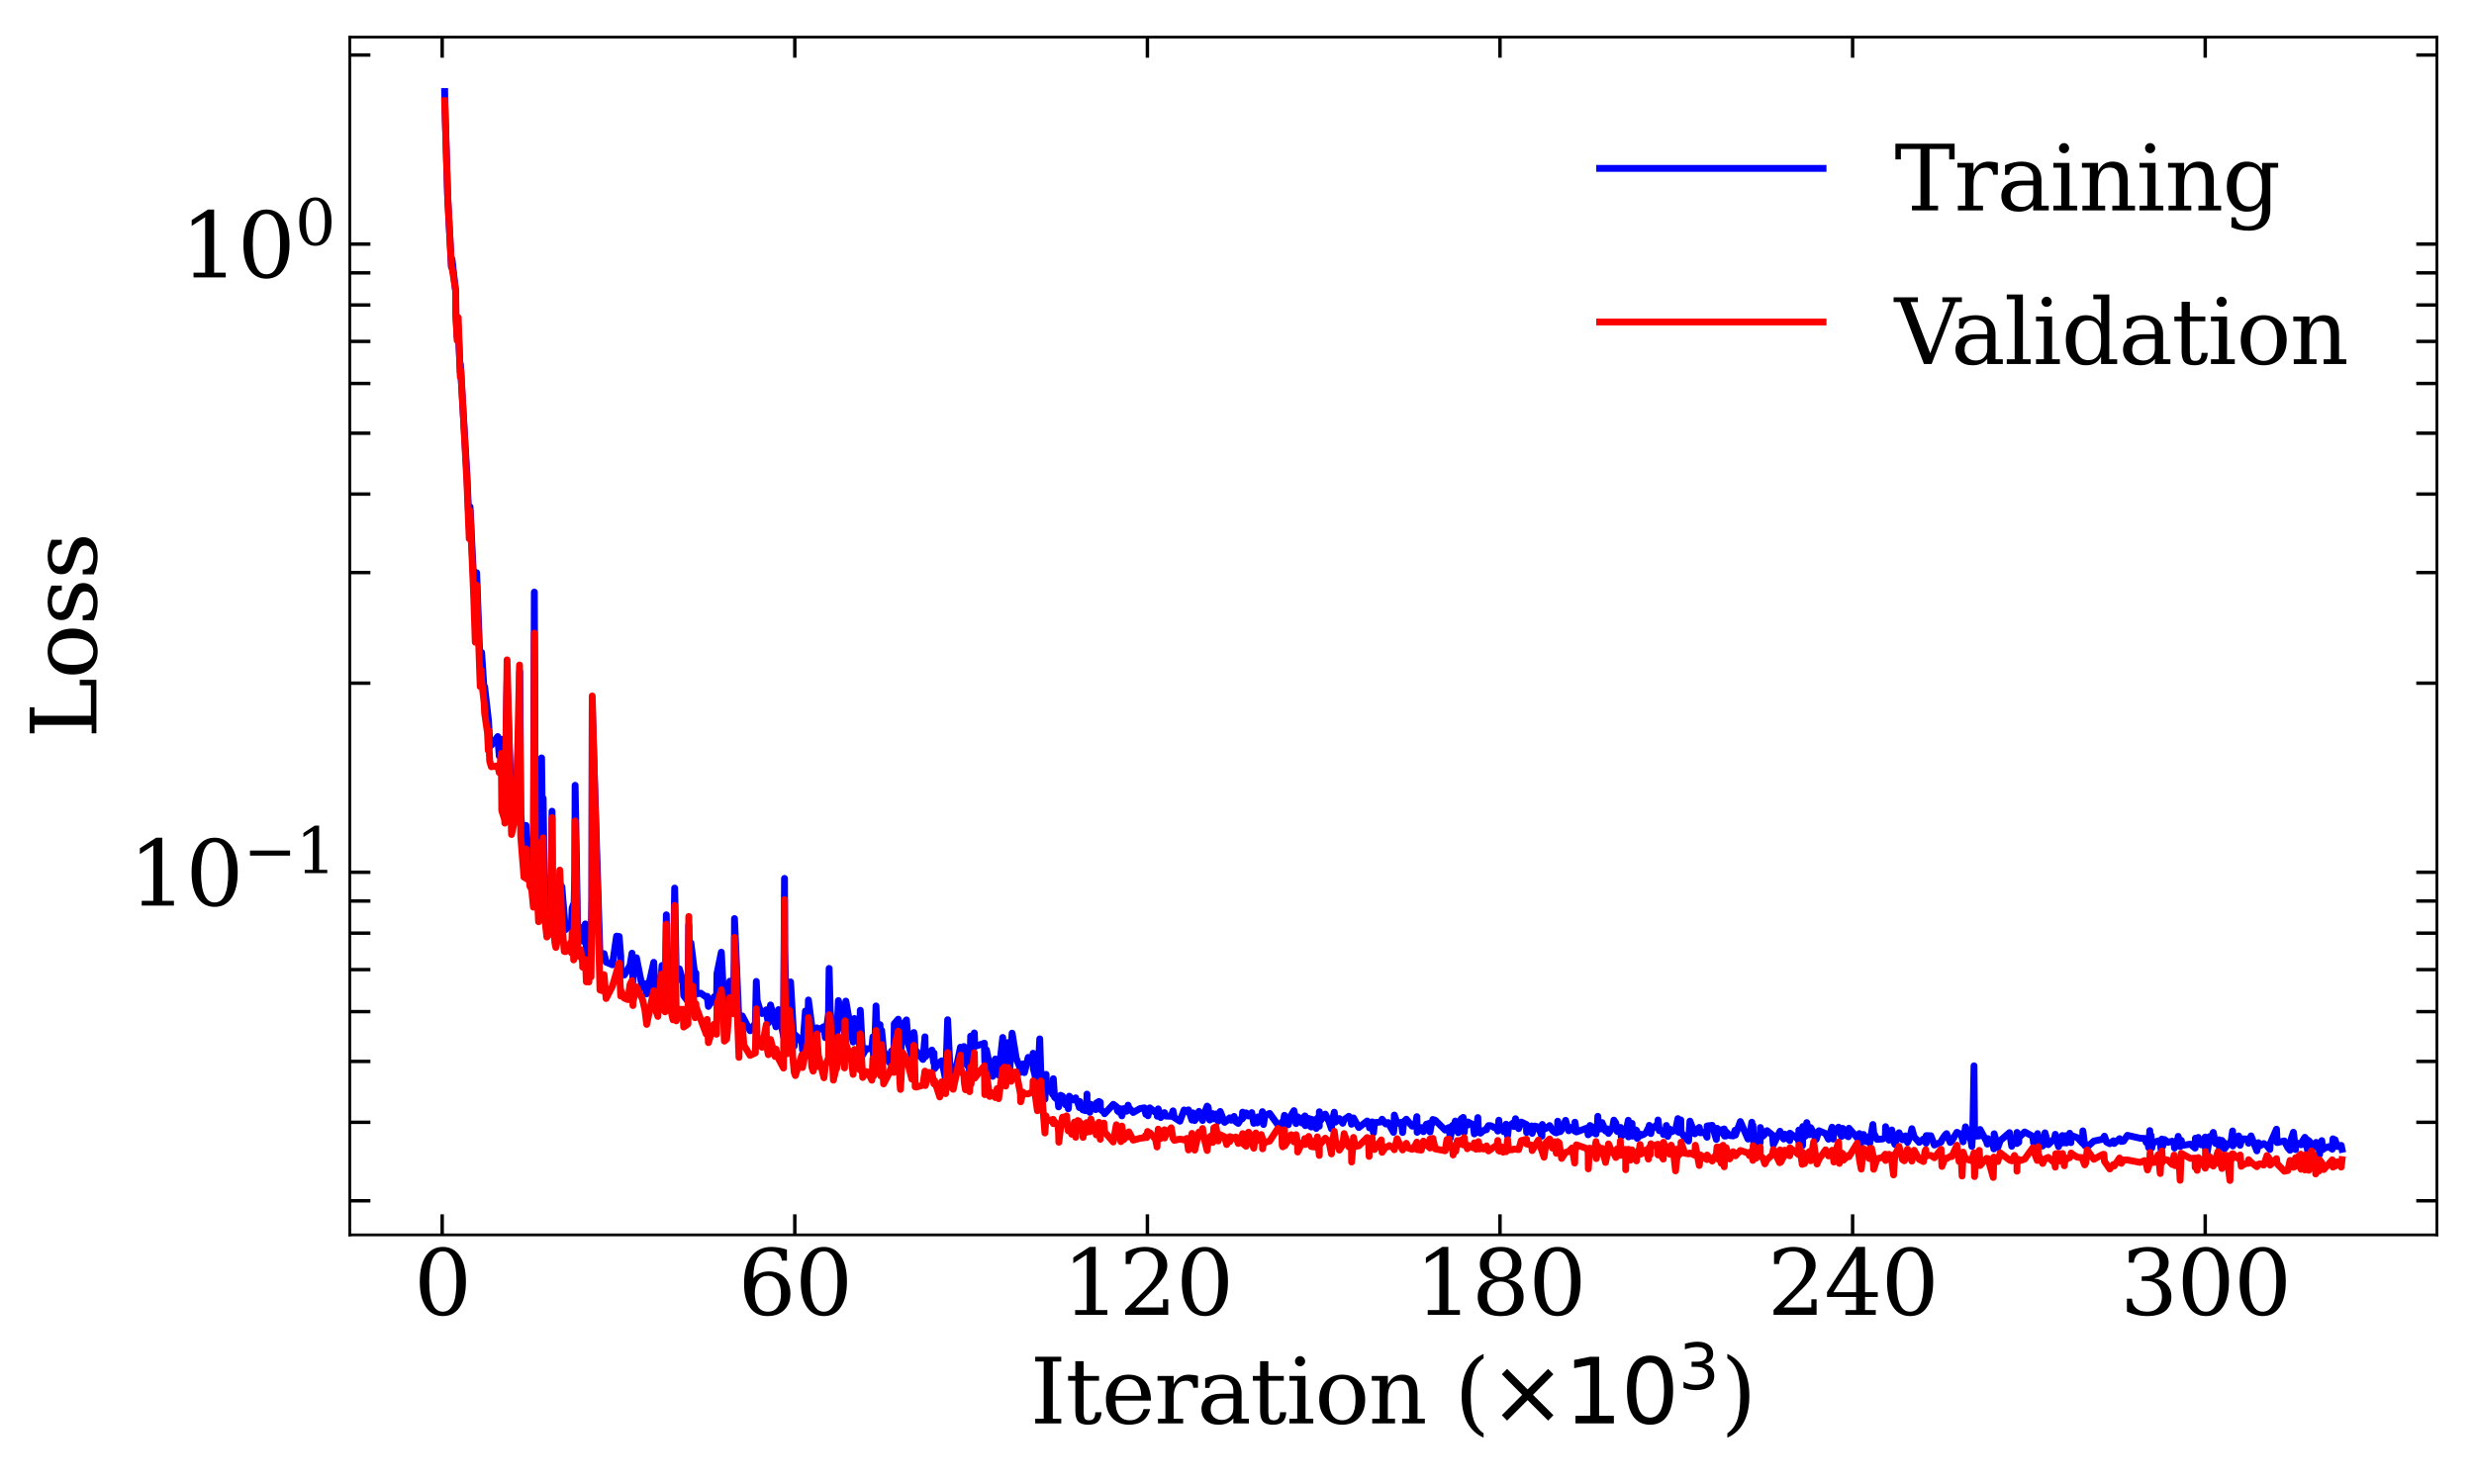 <?xml version="1.0" encoding="utf-8" standalone="no"?>
<!DOCTYPE svg PUBLIC "-//W3C//DTD SVG 1.1//EN"
  "http://www.w3.org/Graphics/SVG/1.1/DTD/svg11.dtd">
<svg xmlns:xlink="http://www.w3.org/1999/xlink" width="720pt" height="432pt" viewBox="0 0 720 432" xmlns="http://www.w3.org/2000/svg" version="1.1">
 <defs>
  <style type="text/css">*{stroke-linejoin: round; stroke-linecap: butt}</style>
 </defs>
 <g id="figure_1">
  <g id="patch_1">
   <path d="M 0 432 
L 720 432 
L 720 0 
L 0 0 
z
" style="fill: #ffffff"/>
  </g>
  <g id="axes_1">
   <g id="patch_2">
    <path d="M 101.799 359.488 
L 709.2 359.488 
L 709.2 10.8 
L 101.799 10.8 
z
" style="fill: #ffffff"/>
   </g>
   <g id="matplotlib.axis_1">
    <g id="xtick_1">
     <g id="line2d_1">
      <defs>
       <path id="mc5dadd30d8" d="M 0 0 
L 0 -6 
" style="stroke: #000000"/>
      </defs>
      <g>
       <use xlink:href="#mc5dadd30d8" x="128.69" y="359.488" style="stroke: #000000"/>
      </g>
     </g>
     <g id="line2d_2">
      <defs>
       <path id="m6b312eaf53" d="M 0 0 
L 0 6 
" style="stroke: #000000"/>
      </defs>
      <g>
       <use xlink:href="#m6b312eaf53" x="128.69" y="10.8" style="stroke: #000000"/>
      </g>
     </g>
     <g id="text_1">
      <!-- 0 -->
      <g transform="translate(120.419 382.744) scale(0.26 -0.26)">
       <defs>
        <path id="DejaVuSerif-30" d="M 2034 219 
Q 2513 219 2750 744 
Q 2988 1269 2988 2328 
Q 2988 3391 2750 3916 
Q 2513 4441 2034 4441 
Q 1556 4441 1318 3916 
Q 1081 3391 1081 2328 
Q 1081 1269 1318 744 
Q 1556 219 2034 219 
z
M 2034 -91 
Q 1275 -91 848 546 
Q 422 1184 422 2328 
Q 422 3475 848 4112 
Q 1275 4750 2034 4750 
Q 2797 4750 3222 4112 
Q 3647 3475 3647 2328 
Q 3647 1184 3222 546 
Q 2797 -91 2034 -91 
z
" transform="scale(0.016)"/>
       </defs>
       <use xlink:href="#DejaVuSerif-30"/>
      </g>
     </g>
    </g>
    <g id="xtick_2">
     <g id="line2d_3">
      <g>
       <use xlink:href="#mc5dadd30d8" x="231.307" y="359.488" style="stroke: #000000"/>
      </g>
     </g>
     <g id="line2d_4">
      <g>
       <use xlink:href="#m6b312eaf53" x="231.307" y="10.8" style="stroke: #000000"/>
      </g>
     </g>
     <g id="text_2">
      <!-- 60 -->
      <g transform="translate(214.764 382.744) scale(0.26 -0.26)">
       <defs>
        <path id="DejaVuSerif-36" d="M 2094 219 
Q 2534 219 2771 542 
Q 3009 866 3009 1472 
Q 3009 2078 2771 2401 
Q 2534 2725 2094 2725 
Q 1647 2725 1412 2412 
Q 1178 2100 1178 1509 
Q 1178 888 1415 553 
Q 1653 219 2094 219 
z
M 1075 2569 
Q 1288 2803 1556 2918 
Q 1825 3034 2163 3034 
Q 2859 3034 3264 2615 
Q 3669 2197 3669 1472 
Q 3669 763 3233 336 
Q 2797 -91 2069 -91 
Q 1278 -91 853 498 
Q 428 1088 428 2181 
Q 428 3406 931 4078 
Q 1434 4750 2350 4750 
Q 2597 4750 2869 4703 
Q 3141 4656 3425 4563 
L 3425 3794 
L 3072 3794 
Q 3034 4109 2831 4275 
Q 2628 4441 2284 4441 
Q 1678 4441 1381 3981 
Q 1084 3522 1075 2569 
z
" transform="scale(0.016)"/>
       </defs>
       <use xlink:href="#DejaVuSerif-36"/>
       <use xlink:href="#DejaVuSerif-30" x="63.623"/>
      </g>
     </g>
    </g>
    <g id="xtick_3">
     <g id="line2d_5">
      <g>
       <use xlink:href="#mc5dadd30d8" x="333.924" y="359.488" style="stroke: #000000"/>
      </g>
     </g>
     <g id="line2d_6">
      <g>
       <use xlink:href="#m6b312eaf53" x="333.924" y="10.8" style="stroke: #000000"/>
      </g>
     </g>
     <g id="text_3">
      <!-- 120 -->
      <g transform="translate(309.11 382.744) scale(0.26 -0.26)">
       <defs>
        <path id="DejaVuSerif-31" d="M 909 0 
L 909 331 
L 1722 331 
L 1722 4213 
L 781 3603 
L 781 4013 
L 1919 4750 
L 2350 4750 
L 2350 331 
L 3163 331 
L 3163 0 
L 909 0 
z
" transform="scale(0.016)"/>
        <path id="DejaVuSerif-32" d="M 819 3553 
L 469 3553 
L 469 4384 
Q 803 4563 1142 4656 
Q 1481 4750 1806 4750 
Q 2534 4750 2956 4397 
Q 3378 4044 3378 3438 
Q 3378 2753 2422 1800 
Q 2347 1728 2309 1691 
L 1131 513 
L 3078 513 
L 3078 1088 
L 3444 1088 
L 3444 0 
L 434 0 
L 434 341 
L 1850 1753 
Q 2319 2222 2519 2614 
Q 2719 3006 2719 3438 
Q 2719 3909 2473 4175 
Q 2228 4441 1797 4441 
Q 1350 4441 1106 4219 
Q 863 3997 819 3553 
z
" transform="scale(0.016)"/>
       </defs>
       <use xlink:href="#DejaVuSerif-31"/>
       <use xlink:href="#DejaVuSerif-32" x="63.623"/>
       <use xlink:href="#DejaVuSerif-30" x="127.246"/>
      </g>
     </g>
    </g>
    <g id="xtick_4">
     <g id="line2d_7">
      <g>
       <use xlink:href="#mc5dadd30d8" x="436.541" y="359.488" style="stroke: #000000"/>
      </g>
     </g>
     <g id="line2d_8">
      <g>
       <use xlink:href="#m6b312eaf53" x="436.541" y="10.8" style="stroke: #000000"/>
      </g>
     </g>
     <g id="text_4">
      <!-- 180 -->
      <g transform="translate(411.727 382.744) scale(0.26 -0.26)">
       <defs>
        <path id="DejaVuSerif-38" d="M 2981 1275 
Q 2981 1775 2732 2051 
Q 2484 2328 2034 2328 
Q 1584 2328 1336 2051 
Q 1088 1775 1088 1275 
Q 1088 772 1336 495 
Q 1584 219 2034 219 
Q 2484 219 2732 495 
Q 2981 772 2981 1275 
z
M 2853 3541 
Q 2853 3966 2637 4203 
Q 2422 4441 2034 4441 
Q 1650 4441 1433 4203 
Q 1216 3966 1216 3541 
Q 1216 3113 1433 2875 
Q 1650 2638 2034 2638 
Q 2422 2638 2637 2875 
Q 2853 3113 2853 3541 
z
M 2516 2484 
Q 3047 2413 3344 2092 
Q 3641 1772 3641 1275 
Q 3641 619 3225 264 
Q 2809 -91 2034 -91 
Q 1263 -91 845 264 
Q 428 619 428 1275 
Q 428 1772 725 2092 
Q 1022 2413 1556 2484 
Q 1084 2569 832 2842 
Q 581 3116 581 3541 
Q 581 4103 968 4426 
Q 1356 4750 2034 4750 
Q 2713 4750 3100 4426 
Q 3488 4103 3488 3541 
Q 3488 3116 3236 2842 
Q 2984 2569 2516 2484 
z
" transform="scale(0.016)"/>
       </defs>
       <use xlink:href="#DejaVuSerif-31"/>
       <use xlink:href="#DejaVuSerif-38" x="63.623"/>
       <use xlink:href="#DejaVuSerif-30" x="127.246"/>
      </g>
     </g>
    </g>
    <g id="xtick_5">
     <g id="line2d_9">
      <g>
       <use xlink:href="#mc5dadd30d8" x="539.158" y="359.488" style="stroke: #000000"/>
      </g>
     </g>
     <g id="line2d_10">
      <g>
       <use xlink:href="#m6b312eaf53" x="539.158" y="10.8" style="stroke: #000000"/>
      </g>
     </g>
     <g id="text_5">
      <!-- 240 -->
      <g transform="translate(514.345 382.744) scale(0.26 -0.26)">
       <defs>
        <path id="DejaVuSerif-34" d="M 2234 1581 
L 2234 4063 
L 641 1581 
L 2234 1581 
z
M 3609 0 
L 1484 0 
L 1484 331 
L 2234 331 
L 2234 1247 
L 197 1247 
L 197 1588 
L 2241 4750 
L 2859 4750 
L 2859 1581 
L 3750 1581 
L 3750 1247 
L 2859 1247 
L 2859 331 
L 3609 331 
L 3609 0 
z
" transform="scale(0.016)"/>
       </defs>
       <use xlink:href="#DejaVuSerif-32"/>
       <use xlink:href="#DejaVuSerif-34" x="63.623"/>
       <use xlink:href="#DejaVuSerif-30" x="127.246"/>
      </g>
     </g>
    </g>
    <g id="xtick_6">
     <g id="line2d_11">
      <g>
       <use xlink:href="#mc5dadd30d8" x="641.775" y="359.488" style="stroke: #000000"/>
      </g>
     </g>
     <g id="line2d_12">
      <g>
       <use xlink:href="#m6b312eaf53" x="641.775" y="10.8" style="stroke: #000000"/>
      </g>
     </g>
     <g id="text_6">
      <!-- 300 -->
      <g transform="translate(616.962 382.744) scale(0.26 -0.26)">
       <defs>
        <path id="DejaVuSerif-33" d="M 622 4469 
Q 988 4606 1323 4678 
Q 1659 4750 1953 4750 
Q 2638 4750 3022 4454 
Q 3406 4159 3406 3634 
Q 3406 3213 3140 2930 
Q 2875 2647 2388 2547 
Q 2963 2466 3280 2130 
Q 3597 1794 3597 1259 
Q 3597 606 3158 257 
Q 2719 -91 1894 -91 
Q 1528 -91 1179 -12 
Q 831 66 488 225 
L 488 1131 
L 838 1131 
Q 869 681 1141 450 
Q 1413 219 1906 219 
Q 2384 219 2661 495 
Q 2938 772 2938 1253 
Q 2938 1803 2653 2086 
Q 2369 2369 1819 2369 
L 1522 2369 
L 1522 2688 
L 1678 2688 
Q 2225 2688 2498 2914 
Q 2772 3141 2772 3597 
Q 2772 4006 2547 4223 
Q 2322 4441 1900 4441 
Q 1478 4441 1245 4241 
Q 1013 4041 972 3647 
L 622 3647 
L 622 4469 
z
" transform="scale(0.016)"/>
       </defs>
       <use xlink:href="#DejaVuSerif-33"/>
       <use xlink:href="#DejaVuSerif-30" x="63.623"/>
       <use xlink:href="#DejaVuSerif-30" x="127.246"/>
      </g>
     </g>
    </g>
    <g id="text_7">
     <!-- Iteration ($\times 10^3$) -->
     <g transform="translate(299.809 414.564) scale(0.26 -0.26)">
      <defs>
       <path id="DejaVuSerif-49" d="M 1581 331 
L 2175 331 
L 2175 0 
L 353 0 
L 353 331 
L 947 331 
L 947 4331 
L 353 4331 
L 353 4666 
L 2175 4666 
L 2175 4331 
L 1581 4331 
L 1581 331 
z
" transform="scale(0.016)"/>
       <path id="DejaVuSerif-74" d="M 691 2988 
L 184 2988 
L 184 3322 
L 691 3322 
L 691 4353 
L 1269 4353 
L 1269 3322 
L 2350 3322 
L 2350 2988 
L 1269 2988 
L 1269 878 
Q 1269 456 1350 337 
Q 1431 219 1650 219 
Q 1875 219 1978 351 
Q 2081 484 2088 781 
L 2522 781 
Q 2497 328 2275 118 
Q 2053 -91 1600 -91 
Q 1103 -91 897 129 
Q 691 350 691 878 
L 691 2988 
z
" transform="scale(0.016)"/>
       <path id="DejaVuSerif-65" d="M 3469 1600 
L 991 1600 
L 991 1575 
Q 991 903 1244 561 
Q 1497 219 1991 219 
Q 2369 219 2611 417 
Q 2853 616 2950 1006 
L 3413 1006 
Q 3275 459 2904 184 
Q 2534 -91 1931 -91 
Q 1203 -91 761 389 
Q 319 869 319 1663 
Q 319 2450 753 2931 
Q 1188 3413 1894 3413 
Q 2647 3413 3050 2948 
Q 3453 2484 3469 1600 
z
M 2791 1931 
Q 2772 2513 2545 2808 
Q 2319 3103 1894 3103 
Q 1497 3103 1269 2806 
Q 1041 2509 991 1931 
L 2791 1931 
z
" transform="scale(0.016)"/>
       <path id="DejaVuSerif-72" d="M 3059 3328 
L 3059 2497 
L 2728 2497 
Q 2713 2744 2591 2866 
Q 2469 2988 2234 2988 
Q 1809 2988 1582 2694 
Q 1356 2400 1356 1850 
L 1356 331 
L 2022 331 
L 2022 0 
L 263 0 
L 263 331 
L 781 331 
L 781 2994 
L 231 2994 
L 231 3322 
L 1356 3322 
L 1356 2731 
Q 1525 3078 1790 3245 
Q 2056 3413 2438 3413 
Q 2578 3413 2733 3391 
Q 2888 3369 3059 3328 
z
" transform="scale(0.016)"/>
       <path id="DejaVuSerif-61" d="M 2547 1044 
L 2547 1747 
L 1806 1747 
Q 1378 1747 1168 1562 
Q 959 1378 959 997 
Q 959 650 1171 447 
Q 1384 244 1747 244 
Q 2106 244 2326 466 
Q 2547 688 2547 1044 
z
M 3122 2075 
L 3122 331 
L 3634 331 
L 3634 0 
L 2547 0 
L 2547 359 
Q 2356 128 2106 18 
Q 1856 -91 1522 -91 
Q 969 -91 644 203 
Q 319 497 319 997 
Q 319 1513 691 1797 
Q 1063 2081 1741 2081 
L 2547 2081 
L 2547 2309 
Q 2547 2688 2317 2895 
Q 2088 3103 1672 3103 
Q 1328 3103 1125 2947 
Q 922 2791 872 2484 
L 575 2484 
L 575 3156 
Q 875 3284 1158 3348 
Q 1441 3413 1709 3413 
Q 2400 3413 2761 3070 
Q 3122 2728 3122 2075 
z
" transform="scale(0.016)"/>
       <path id="DejaVuSerif-69" d="M 622 4353 
Q 622 4497 726 4603 
Q 831 4709 978 4709 
Q 1122 4709 1226 4603 
Q 1331 4497 1331 4353 
Q 1331 4206 1228 4103 
Q 1125 4000 978 4000 
Q 831 4000 726 4103 
Q 622 4206 622 4353 
z
M 1356 331 
L 1900 331 
L 1900 0 
L 231 0 
L 231 331 
L 781 331 
L 781 2988 
L 231 2988 
L 231 3322 
L 1356 3322 
L 1356 331 
z
" transform="scale(0.016)"/>
       <path id="DejaVuSerif-6f" d="M 1925 219 
Q 2388 219 2623 584 
Q 2859 950 2859 1663 
Q 2859 2375 2623 2739 
Q 2388 3103 1925 3103 
Q 1463 3103 1227 2739 
Q 991 2375 991 1663 
Q 991 950 1228 584 
Q 1466 219 1925 219 
z
M 1925 -91 
Q 1200 -91 759 389 
Q 319 869 319 1663 
Q 319 2456 758 2934 
Q 1197 3413 1925 3413 
Q 2653 3413 3092 2934 
Q 3531 2456 3531 1663 
Q 3531 869 3092 389 
Q 2653 -91 1925 -91 
z
" transform="scale(0.016)"/>
       <path id="DejaVuSerif-6e" d="M 263 0 
L 263 331 
L 781 331 
L 781 2988 
L 231 2988 
L 231 3322 
L 1356 3322 
L 1356 2731 
Q 1516 3069 1770 3241 
Q 2025 3413 2363 3413 
Q 2913 3413 3172 3097 
Q 3431 2781 3431 2113 
L 3431 331 
L 3944 331 
L 3944 0 
L 2356 0 
L 2356 331 
L 2853 331 
L 2853 1931 
Q 2853 2541 2703 2767 
Q 2553 2994 2175 2994 
Q 1775 2994 1565 2701 
Q 1356 2409 1356 1850 
L 1356 331 
L 1856 331 
L 1856 0 
L 263 0 
z
" transform="scale(0.016)"/>
       <path id="DejaVuSerif-20" transform="scale(0.016)"/>
       <path id="DejaVuSerif-28" d="M 2041 -997 
Q 1281 -656 893 83 
Q 506 822 506 1931 
Q 506 3044 893 3783 
Q 1281 4522 2041 4863 
L 2041 4556 
Q 1559 4225 1350 3623 
Q 1141 3022 1141 1931 
Q 1141 844 1350 242 
Q 1559 -359 2041 -691 
L 2041 -997 
z
" transform="scale(0.016)"/>
       <path id="DejaVuSans-d7" d="M 4488 3438 
L 3059 2003 
L 4488 575 
L 4116 197 
L 2681 1631 
L 1247 197 
L 878 575 
L 2303 2003 
L 878 3438 
L 1247 3816 
L 2681 2381 
L 4116 3816 
L 4488 3438 
z
" transform="scale(0.016)"/>
       <path id="DejaVuSans-31" d="M 794 531 
L 1825 531 
L 1825 4091 
L 703 3866 
L 703 4441 
L 1819 4666 
L 2450 4666 
L 2450 531 
L 3481 531 
L 3481 0 
L 794 0 
L 794 531 
z
" transform="scale(0.016)"/>
       <path id="DejaVuSans-30" d="M 2034 4250 
Q 1547 4250 1301 3770 
Q 1056 3291 1056 2328 
Q 1056 1369 1301 889 
Q 1547 409 2034 409 
Q 2525 409 2770 889 
Q 3016 1369 3016 2328 
Q 3016 3291 2770 3770 
Q 2525 4250 2034 4250 
z
M 2034 4750 
Q 2819 4750 3233 4129 
Q 3647 3509 3647 2328 
Q 3647 1150 3233 529 
Q 2819 -91 2034 -91 
Q 1250 -91 836 529 
Q 422 1150 422 2328 
Q 422 3509 836 4129 
Q 1250 4750 2034 4750 
z
" transform="scale(0.016)"/>
       <path id="DejaVuSans-33" d="M 2597 2516 
Q 3050 2419 3304 2112 
Q 3559 1806 3559 1356 
Q 3559 666 3084 287 
Q 2609 -91 1734 -91 
Q 1441 -91 1130 -33 
Q 819 25 488 141 
L 488 750 
Q 750 597 1062 519 
Q 1375 441 1716 441 
Q 2309 441 2620 675 
Q 2931 909 2931 1356 
Q 2931 1769 2642 2001 
Q 2353 2234 1838 2234 
L 1294 2234 
L 1294 2753 
L 1863 2753 
Q 2328 2753 2575 2939 
Q 2822 3125 2822 3475 
Q 2822 3834 2567 4026 
Q 2313 4219 1838 4219 
Q 1578 4219 1281 4162 
Q 984 4106 628 3988 
L 628 4550 
Q 988 4650 1302 4700 
Q 1616 4750 1894 4750 
Q 2613 4750 3031 4423 
Q 3450 4097 3450 3541 
Q 3450 3153 3228 2886 
Q 3006 2619 2597 2516 
z
" transform="scale(0.016)"/>
       <path id="DejaVuSerif-29" d="M 453 -997 
L 453 -691 
Q 934 -359 1145 242 
Q 1356 844 1356 1931 
Q 1356 3022 1145 3623 
Q 934 4225 453 4556 
L 453 4863 
Q 1216 4522 1603 3783 
Q 1991 3044 1991 1931 
Q 1991 822 1603 83 
Q 1216 -656 453 -997 
z
" transform="scale(0.016)"/>
      </defs>
      <use xlink:href="#DejaVuSerif-49" transform="translate(0 0.766)"/>
      <use xlink:href="#DejaVuSerif-74" transform="translate(39.502 0.766)"/>
      <use xlink:href="#DejaVuSerif-65" transform="translate(79.688 0.766)"/>
      <use xlink:href="#DejaVuSerif-72" transform="translate(138.867 0.766)"/>
      <use xlink:href="#DejaVuSerif-61" transform="translate(186.67 0.766)"/>
      <use xlink:href="#DejaVuSerif-74" transform="translate(246.289 0.766)"/>
      <use xlink:href="#DejaVuSerif-69" transform="translate(286.475 0.766)"/>
      <use xlink:href="#DejaVuSerif-6f" transform="translate(318.457 0.766)"/>
      <use xlink:href="#DejaVuSerif-6e" transform="translate(378.662 0.766)"/>
      <use xlink:href="#DejaVuSerif-20" transform="translate(443.066 0.766)"/>
      <use xlink:href="#DejaVuSerif-28" transform="translate(474.854 0.766)"/>
      <use xlink:href="#DejaVuSans-d7" transform="translate(513.867 0.766)"/>
      <use xlink:href="#DejaVuSans-31" transform="translate(597.656 0.766)"/>
      <use xlink:href="#DejaVuSans-30" transform="translate(661.279 0.766)"/>
      <use xlink:href="#DejaVuSans-33" transform="translate(725.859 39.047) scale(0.7)"/>
      <use xlink:href="#DejaVuSerif-29" transform="translate(773.13 0.766)"/>
     </g>
    </g>
   </g>
   <g id="matplotlib.axis_2">
    <g id="ytick_1">
     <g id="line2d_13">
      <defs>
       <path id="m22b1df6750" d="M 0 0 
L 6 0 
" style="stroke: #000000"/>
      </defs>
      <g>
       <use xlink:href="#m22b1df6750" x="101.799" y="253.928" style="stroke: #000000"/>
      </g>
     </g>
     <g id="line2d_14">
      <defs>
       <path id="mf2fa6267a2" d="M 0 0 
L -6 0 
" style="stroke: #000000"/>
      </defs>
      <g>
       <use xlink:href="#mf2fa6267a2" x="709.2" y="253.928" style="stroke: #000000"/>
      </g>
     </g>
     <g id="text_8">
      <!-- $\mathdefault{10^{-1}}$ -->
      <g transform="translate(37.459 263.806) scale(0.26 -0.26)">
       <defs>
        <path id="DejaVuSerif-2212" d="M 678 2259 
L 4684 2259 
L 4684 1753 
L 678 1753 
L 678 2259 
z
" transform="scale(0.016)"/>
       </defs>
       <use xlink:href="#DejaVuSerif-31" transform="translate(0 0.713)"/>
       <use xlink:href="#DejaVuSerif-30" transform="translate(63.623 0.713)"/>
       <use xlink:href="#DejaVuSerif-2212" transform="translate(128.154 37.047) scale(0.7)"/>
       <use xlink:href="#DejaVuSerif-31" transform="translate(186.807 37.047) scale(0.7)"/>
      </g>
     </g>
    </g>
    <g id="ytick_2">
     <g id="line2d_15">
      <g>
       <use xlink:href="#m22b1df6750" x="101.799" y="71.057" style="stroke: #000000"/>
      </g>
     </g>
     <g id="line2d_16">
      <g>
       <use xlink:href="#mf2fa6267a2" x="709.2" y="71.057" style="stroke: #000000"/>
      </g>
     </g>
     <g id="text_9">
      <!-- $\mathdefault{10^{0}}$ -->
      <g transform="translate(52.539 80.935) scale(0.26 -0.26)">
       <use xlink:href="#DejaVuSerif-31" transform="translate(0 0.713)"/>
       <use xlink:href="#DejaVuSerif-30" transform="translate(63.623 0.713)"/>
       <use xlink:href="#DejaVuSerif-30" transform="translate(128.154 37.047) scale(0.7)"/>
      </g>
     </g>
    </g>
    <g id="ytick_3">
     <g id="line2d_17">
      <g>
       <use xlink:href="#m22b1df6750" x="101.799" y="349.548" style="stroke: #000000"/>
      </g>
     </g>
     <g id="line2d_18">
      <g>
       <use xlink:href="#mf2fa6267a2" x="709.2" y="349.548" style="stroke: #000000"/>
      </g>
     </g>
    </g>
    <g id="ytick_4">
     <g id="line2d_19">
      <g>
       <use xlink:href="#m22b1df6750" x="101.799" y="326.7" style="stroke: #000000"/>
      </g>
     </g>
     <g id="line2d_20">
      <g>
       <use xlink:href="#mf2fa6267a2" x="709.2" y="326.7" style="stroke: #000000"/>
      </g>
     </g>
    </g>
    <g id="ytick_5">
     <g id="line2d_21">
      <g>
       <use xlink:href="#m22b1df6750" x="101.799" y="308.978" style="stroke: #000000"/>
      </g>
     </g>
     <g id="line2d_22">
      <g>
       <use xlink:href="#mf2fa6267a2" x="709.2" y="308.978" style="stroke: #000000"/>
      </g>
     </g>
    </g>
    <g id="ytick_6">
     <g id="line2d_23">
      <g>
       <use xlink:href="#m22b1df6750" x="101.799" y="294.498" style="stroke: #000000"/>
      </g>
     </g>
     <g id="line2d_24">
      <g>
       <use xlink:href="#mf2fa6267a2" x="709.2" y="294.498" style="stroke: #000000"/>
      </g>
     </g>
    </g>
    <g id="ytick_7">
     <g id="line2d_25">
      <g>
       <use xlink:href="#m22b1df6750" x="101.799" y="282.255" style="stroke: #000000"/>
      </g>
     </g>
     <g id="line2d_26">
      <g>
       <use xlink:href="#mf2fa6267a2" x="709.2" y="282.255" style="stroke: #000000"/>
      </g>
     </g>
    </g>
    <g id="ytick_8">
     <g id="line2d_27">
      <g>
       <use xlink:href="#m22b1df6750" x="101.799" y="271.65" style="stroke: #000000"/>
      </g>
     </g>
     <g id="line2d_28">
      <g>
       <use xlink:href="#mf2fa6267a2" x="709.2" y="271.65" style="stroke: #000000"/>
      </g>
     </g>
    </g>
    <g id="ytick_9">
     <g id="line2d_29">
      <g>
       <use xlink:href="#m22b1df6750" x="101.799" y="262.296" style="stroke: #000000"/>
      </g>
     </g>
     <g id="line2d_30">
      <g>
       <use xlink:href="#mf2fa6267a2" x="709.2" y="262.296" style="stroke: #000000"/>
      </g>
     </g>
    </g>
    <g id="ytick_10">
     <g id="line2d_31">
      <g>
       <use xlink:href="#m22b1df6750" x="101.799" y="198.878" style="stroke: #000000"/>
      </g>
     </g>
     <g id="line2d_32">
      <g>
       <use xlink:href="#mf2fa6267a2" x="709.2" y="198.878" style="stroke: #000000"/>
      </g>
     </g>
    </g>
    <g id="ytick_11">
     <g id="line2d_33">
      <g>
       <use xlink:href="#m22b1df6750" x="101.799" y="166.676" style="stroke: #000000"/>
      </g>
     </g>
     <g id="line2d_34">
      <g>
       <use xlink:href="#mf2fa6267a2" x="709.2" y="166.676" style="stroke: #000000"/>
      </g>
     </g>
    </g>
    <g id="ytick_12">
     <g id="line2d_35">
      <g>
       <use xlink:href="#m22b1df6750" x="101.799" y="143.828" style="stroke: #000000"/>
      </g>
     </g>
     <g id="line2d_36">
      <g>
       <use xlink:href="#mf2fa6267a2" x="709.2" y="143.828" style="stroke: #000000"/>
      </g>
     </g>
    </g>
    <g id="ytick_13">
     <g id="line2d_37">
      <g>
       <use xlink:href="#m22b1df6750" x="101.799" y="126.106" style="stroke: #000000"/>
      </g>
     </g>
     <g id="line2d_38">
      <g>
       <use xlink:href="#mf2fa6267a2" x="709.2" y="126.106" style="stroke: #000000"/>
      </g>
     </g>
    </g>
    <g id="ytick_14">
     <g id="line2d_39">
      <g>
       <use xlink:href="#m22b1df6750" x="101.799" y="111.626" style="stroke: #000000"/>
      </g>
     </g>
     <g id="line2d_40">
      <g>
       <use xlink:href="#mf2fa6267a2" x="709.2" y="111.626" style="stroke: #000000"/>
      </g>
     </g>
    </g>
    <g id="ytick_15">
     <g id="line2d_41">
      <g>
       <use xlink:href="#m22b1df6750" x="101.799" y="99.384" style="stroke: #000000"/>
      </g>
     </g>
     <g id="line2d_42">
      <g>
       <use xlink:href="#mf2fa6267a2" x="709.2" y="99.384" style="stroke: #000000"/>
      </g>
     </g>
    </g>
    <g id="ytick_16">
     <g id="line2d_43">
      <g>
       <use xlink:href="#m22b1df6750" x="101.799" y="88.779" style="stroke: #000000"/>
      </g>
     </g>
     <g id="line2d_44">
      <g>
       <use xlink:href="#mf2fa6267a2" x="709.2" y="88.779" style="stroke: #000000"/>
      </g>
     </g>
    </g>
    <g id="ytick_17">
     <g id="line2d_45">
      <g>
       <use xlink:href="#m22b1df6750" x="101.799" y="79.424" style="stroke: #000000"/>
      </g>
     </g>
     <g id="line2d_46">
      <g>
       <use xlink:href="#mf2fa6267a2" x="709.2" y="79.424" style="stroke: #000000"/>
      </g>
     </g>
    </g>
    <g id="ytick_18">
     <g id="line2d_47">
      <g>
       <use xlink:href="#m22b1df6750" x="101.799" y="16.007" style="stroke: #000000"/>
      </g>
     </g>
     <g id="line2d_48">
      <g>
       <use xlink:href="#mf2fa6267a2" x="709.2" y="16.007" style="stroke: #000000"/>
      </g>
     </g>
    </g>
    <g id="text_10">
     <!-- Loss -->
     <g transform="translate(28.052 214.945) rotate(-90) scale(0.26 -0.26)">
      <defs>
       <path id="DejaVuSerif-4c" d="M 353 0 
L 353 331 
L 947 331 
L 947 4331 
L 353 4331 
L 353 4666 
L 2175 4666 
L 2175 4331 
L 1581 4331 
L 1581 384 
L 3713 384 
L 3713 1166 
L 4097 1166 
L 4097 0 
L 353 0 
z
" transform="scale(0.016)"/>
       <path id="DejaVuSerif-73" d="M 359 184 
L 359 959 
L 691 959 
Q 703 588 923 403 
Q 1144 219 1575 219 
Q 1963 219 2166 364 
Q 2369 509 2369 788 
Q 2369 1006 2220 1140 
Q 2072 1275 1594 1428 
L 1178 1569 
Q 750 1706 558 1912 
Q 366 2119 366 2438 
Q 366 2894 700 3153 
Q 1034 3413 1625 3413 
Q 1888 3413 2178 3344 
Q 2469 3275 2778 3144 
L 2778 2419 
L 2447 2419 
Q 2434 2741 2221 2922 
Q 2009 3103 1644 3103 
Q 1281 3103 1095 2975 
Q 909 2847 909 2591 
Q 909 2381 1050 2254 
Q 1191 2128 1613 1997 
L 2069 1856 
Q 2541 1709 2748 1489 
Q 2956 1269 2956 922 
Q 2956 450 2595 179 
Q 2234 -91 1600 -91 
Q 1278 -91 972 -22 
Q 666 47 359 184 
z
" transform="scale(0.016)"/>
      </defs>
      <use xlink:href="#DejaVuSerif-4c"/>
      <use xlink:href="#DejaVuSerif-6f" x="66.406"/>
      <use xlink:href="#DejaVuSerif-73" x="126.611"/>
      <use xlink:href="#DejaVuSerif-73" x="177.93"/>
     </g>
    </g>
   </g>
   <g id="line2d_49">
    <path d="M 129.408 26.649 
L 129.459 29.677 
L 130.297 57.71 
L 131.392 77.792 
L 131.546 75.484 
L 132.606 84.771 
L 132.692 91.833 
L 133.051 98.172 
L 133.359 96.176 
L 133.957 108.271 
L 133.992 106.086 
L 134.129 108.75 
L 135.89 138.184 
L 136.557 153.468 
L 136.797 147.539 
L 138.592 184.37 
L 138.712 166.713 
L 139.755 194.584 
L 139.995 192.887 
L 140.166 189.937 
L 140.901 201.182 
L 141.038 199.902 
L 142.15 209.672 
L 142.509 215.807 
L 142.988 216.938 
L 144.852 214.411 
L 145.297 220.094 
L 145.878 215.202 
L 146.032 222.905 
L 146.87 237.256 
L 147.571 198.421 
L 148.871 235.558 
L 150.256 230.761 
L 151.197 208.122 
L 151.248 195.49 
L 151.556 237.095 
L 152.377 246.723 
L 152.497 246.702 
L 153.078 240.278 
L 153.249 244.246 
L 153.763 244.739 
L 154.19 252.773 
L 154.737 248.956 
L 155.233 251.174 
L 155.507 172.363 
L 155.781 244.331 
L 156.738 259.414 
L 157.611 220.623 
L 157.919 246.155 
L 158.073 232.405 
L 158.397 256.756 
L 159.15 264.634 
L 160.227 263.45 
L 160.381 259.359 
L 160.655 236.145 
L 160.792 257.374 
L 161.476 265.87 
L 161.989 269.549 
L 162.913 257.358 
L 163.511 258.108 
L 164.537 270.639 
L 166.094 269.466 
L 166.299 269.061 
L 166.504 264.375 
L 166.846 263.342 
L 166.932 271.57 
L 166.949 268.611 
L 167.291 253.995 
L 167.376 228.602 
L 168.146 273.006 
L 168.351 269.583 
L 168.95 270.004 
L 169.549 272.563 
L 169.566 273.968 
L 170.352 268.952 
L 170.643 277.23 
L 170.677 270.395 
L 170.763 279.352 
L 171.19 276.293 
L 171.207 276.591 
L 171.379 277.004 
L 171.413 275.459 
L 171.498 280.418 
L 171.994 276.449 
L 172.251 261.409 
L 172.353 205.98 
L 174.611 278.328 
L 175.791 277.602 
L 176.39 280.09 
L 178.22 280.852 
L 179.434 272.511 
L 180.186 272.604 
L 180.648 278.257 
L 180.7 283.196 
L 181.692 283.832 
L 183.351 281.052 
L 183.932 277.47 
L 184.206 285.711 
L 184.223 284.328 
L 185.215 278.794 
L 186.976 287.672 
L 187.678 286.324 
L 188.208 289.331 
L 190.26 280.134 
L 190.602 287.618 
L 191.457 285.56 
L 192.415 284.523 
L 192.672 281.05 
L 193.561 292.578 
L 193.92 266.3 
L 194.04 282.023 
L 194.775 286.885 
L 195.87 287.729 
L 196.349 258.52 
L 196.828 285.632 
L 197.717 282.049 
L 198.777 285.725 
L 198.965 289.844 
L 200.214 291.547 
L 200.453 269.286 
L 200.556 273.856 
L 200.984 286.413 
L 201.069 274.485 
L 202.3 284.518 
L 202.523 283.234 
L 202.557 289.362 
L 203.942 289.12 
L 205.516 290.25 
L 205.807 290.037 
L 206.166 292.978 
L 207.842 290.16 
L 208.458 289.988 
L 208.526 292.452 
L 208.663 283.368 
L 209.928 277.19 
L 210.818 294.952 
L 211.468 293.771 
L 211.673 293.11 
L 212.391 285.625 
L 213.554 286.181 
L 213.708 278.325 
L 213.759 267.406 
L 215.093 298.454 
L 216.017 295.731 
L 218.292 300.055 
L 219.831 297.867 
L 220.105 285.702 
L 220.344 291.207 
L 221.387 294.666 
L 221.764 295.036 
L 223.012 293.962 
L 223.046 294.827 
L 223.594 297.802 
L 224.243 292.55 
L 225.817 298.921 
L 226.569 293.906 
L 228.023 301.725 
L 228.314 255.71 
L 228.365 276.104 
L 228.947 300.207 
L 228.981 297.099 
L 229.101 299.582 
L 229.716 286.684 
L 230.076 285.844 
L 231.136 304.514 
L 231.478 301.305 
L 233.376 303.294 
L 233.547 305.675 
L 234.403 294.298 
L 234.727 301.577 
L 234.95 296.921 
L 235.052 299.907 
L 235.275 291.104 
L 236.25 298.684 
L 236.729 304.212 
L 237.139 304.73 
L 237.515 304.951 
L 237.738 299.207 
L 238.148 299.855 
L 239.79 298.854 
L 240.2 302.084 
L 241.124 295.059 
L 241.295 281.915 
L 241.62 294.291 
L 242.543 303.951 
L 243.211 305.591 
L 243.262 306.07 
L 243.467 303.447 
L 243.997 291.278 
L 245.776 300.601 
L 245.913 292.929 
L 246.169 291.428 
L 248.273 303.336 
L 248.649 296.487 
L 250.223 304.594 
L 250.36 294.099 
L 251.061 307.098 
L 252.104 305.258 
L 252.634 305.335 
L 253.729 305.112 
L 254.037 301.824 
L 254.208 307.281 
L 254.225 305.382 
L 254.55 305.75 
L 254.943 292.829 
L 255.268 301.46 
L 256.106 298.279 
L 256.277 306.175 
L 256.328 300.011 
L 256.585 299.96 
L 257.149 305.925 
L 258.825 309.289 
L 259.424 306.009 
L 260.159 305.337 
L 260.262 298.024 
L 261.408 296.688 
L 262.058 308.361 
L 262.656 298.444 
L 263.802 296.898 
L 264.35 303.824 
L 265.359 307.534 
L 265.957 300.569 
L 266.145 301.806 
L 266.351 307.701 
L 266.641 305.905 
L 268.591 308.414 
L 269.19 301.821 
L 269.292 307.646 
L 271.225 305.671 
L 271.721 309.298 
L 271.806 306.519 
L 271.96 311.123 
L 273.551 309.188 
L 274.03 308.811 
L 274.201 309.217 
L 275.193 314.319 
L 275.791 296.846 
L 276.373 309.14 
L 277.399 315.175 
L 279.52 304.847 
L 279.571 308.254 
L 280.529 304.641 
L 280.649 305.516 
L 280.974 306.287 
L 281.025 307.01 
L 281.504 310.164 
L 281.897 308.8 
L 282.188 312.22 
L 282.496 301.609 
L 282.598 309.353 
L 283.556 300.694 
L 283.693 304.635 
L 286.481 303.677 
L 286.6 309.159 
L 287.062 305.605 
L 288.02 310.202 
L 288.926 313.319 
L 289.662 308.286 
L 289.713 310.364 
L 290.055 308.783 
L 290.175 311.966 
L 290.62 312.954 
L 291.817 302.012 
L 292.09 310.192 
L 292.313 303.796 
L 292.689 307.461 
L 293.339 303.495 
L 293.852 311.553 
L 294.553 300.763 
L 295.75 308.062 
L 296.982 311.178 
L 297.033 312.169 
L 297.717 309.712 
L 298.128 312.24 
L 299.239 307.802 
L 300.573 308.894 
L 300.659 306.606 
L 300.71 311.03 
L 301.155 312.812 
L 301.908 316.507 
L 302.592 302.424 
L 302.882 311.555 
L 304.097 319.994 
L 304.439 312.752 
L 304.558 315.739 
L 306.491 318.734 
L 306.542 314.016 
L 306.902 319.402 
L 307.911 320.297 
L 308.082 322.221 
L 308.15 320.488 
L 308.646 318.839 
L 309.21 319.105 
L 310.1 321.611 
L 310.391 320.452 
L 310.904 322.773 
L 311.194 319.108 
L 311.878 319.854 
L 312.665 320.264 
L 312.682 320.225 
L 313.059 319.581 
L 313.178 320.184 
L 313.657 320.667 
L 313.828 321.576 
L 313.914 320.792 
L 314.102 322.414 
L 314.256 320.66 
L 314.495 322.123 
L 315.145 323.112 
L 315.196 322.2 
L 315.778 322.963 
L 315.846 323.331 
L 316.24 322.72 
L 316.342 318.501 
L 316.377 322.88 
L 317.061 322.543 
L 317.163 323.819 
L 317.386 321.432 
L 317.471 322.211 
L 318.566 322.723 
L 318.891 323.014 
L 319.045 321.117 
L 319.814 320.635 
L 320.208 320.855 
L 320.259 322.924 
L 321.268 323.761 
L 321.473 324.212 
L 323.987 321.476 
L 324.894 322.131 
L 325.236 323.387 
L 325.766 323.818 
L 325.92 322.718 
L 326.211 322.986 
L 326.501 324.827 
L 327.032 322.719 
L 327.904 323.48 
L 328.297 321.716 
L 328.537 322.441 
L 329.802 323.847 
L 331.752 322.718 
L 333.035 322.492 
L 333.479 324.39 
L 333.975 322.909 
L 334.095 324.806 
L 334.625 322.503 
L 336.284 323.843 
L 336.729 323.86 
L 336.797 324.95 
L 337.071 322.798 
L 337.789 325.33 
L 338.884 323.881 
L 338.935 323.925 
L 339.209 324.888 
L 340.851 324.964 
L 341.381 323.368 
L 341.757 325.341 
L 343.382 326.39 
L 344.613 323.108 
L 345.4 323.587 
L 345.879 323.088 
L 346.888 326.054 
L 347.162 323.956 
L 347.692 326.196 
L 348.701 324.579 
L 348.923 323.525 
L 349.984 326.177 
L 350.326 324.499 
L 351.318 321.989 
L 351.608 322.273 
L 352.07 326.05 
L 352.429 325.224 
L 352.635 324.318 
L 352.96 324.181 
L 353.25 325.715 
L 353.866 324.277 
L 354.55 326.393 
L 355.114 323.551 
L 356.38 326.723 
L 356.996 326.27 
L 357.902 325.397 
L 357.971 325.789 
L 358.313 326.108 
L 359.151 324.995 
L 359.647 326.539 
L 360.365 327.027 
L 361.237 325.558 
L 361.494 325.73 
L 361.631 323.752 
L 361.733 325.459 
L 362.64 323.958 
L 362.691 324.407 
L 363.375 324.866 
L 364.299 323.892 
L 364.88 327.012 
L 365.479 326.288 
L 365.872 326.886 
L 366.146 325.109 
L 367.052 326.152 
L 367.394 323.608 
L 367.446 323.74 
L 367.719 327.343 
L 368.096 324.784 
L 369.498 324.123 
L 371.909 327.449 
L 373.055 327.358 
L 373.158 326.592 
L 373.312 327.595 
L 373.808 324.673 
L 373.911 324.984 
L 374.92 327.431 
L 375.775 324.609 
L 376.579 323.314 
L 377.194 327.091 
L 377.605 326.421 
L 377.656 325.106 
L 378.939 326.935 
L 379.041 325.408 
L 379.554 326.845 
L 379.708 326.102 
L 379.777 324.844 
L 379.879 327.683 
L 380.888 325.593 
L 381.453 326.299 
L 381.47 328.016 
L 381.607 325.811 
L 381.675 328.074 
L 381.966 325.928 
L 383.061 328.493 
L 383.386 325.503 
L 383.95 327.846 
L 383.967 323.631 
L 384.377 326.12 
L 385.694 324.326 
L 386.772 326.457 
L 387.49 328.599 
L 387.559 327.236 
L 388.311 323.771 
L 388.636 326.672 
L 389.782 325.624 
L 390.774 326.992 
L 391.167 325.93 
L 392.553 324.957 
L 393.032 325.36 
L 393.322 327.28 
L 393.356 326.903 
L 393.904 325.445 
L 395.443 328.225 
L 397.889 326.322 
L 398.299 327.533 
L 398.453 327.23 
L 398.556 328.339 
L 399.342 326.583 
L 399.394 327.641 
L 399.719 329.776 
L 400.044 326.811 
L 401.976 326.593 
L 402.216 325.81 
L 403.293 327.197 
L 403.96 326.776 
L 405.551 329.636 
L 405.722 328.284 
L 405.79 324.6 
L 406.594 327.039 
L 407.825 326.689 
L 408.202 329.673 
L 408.492 326.604 
L 409.279 325.808 
L 410.972 327.831 
L 411.896 327.711 
L 412.341 325.059 
L 412.426 329.627 
L 413.64 328.244 
L 414.256 329.439 
L 415.094 327.271 
L 416.155 326.955 
L 416.172 329.526 
L 416.599 326.944 
L 416.753 327.142 
L 416.993 325.886 
L 417.711 326.126 
L 420.567 328.963 
L 421.097 328.539 
L 421.679 328.231 
L 422.072 331.349 
L 422.722 327.603 
L 422.893 329.216 
L 423.526 326.342 
L 423.663 328.681 
L 424.09 328.941 
L 424.398 329.744 
L 424.432 327.807 
L 424.826 327.738 
L 424.86 326.352 
L 424.911 327.463 
L 425.236 325.697 
L 425.835 325.279 
L 426.126 329.651 
L 426.365 326.787 
L 427.032 327.541 
L 427.203 326.604 
L 428.725 327.425 
L 429.067 330.091 
L 429.307 328.559 
L 429.58 329.552 
L 430.093 325.329 
L 430.264 329.698 
L 430.606 329.675 
L 430.846 329.875 
L 431.787 329.065 
L 432.625 328.853 
L 432.642 328.516 
L 433.189 327.67 
L 433.839 327.69 
L 435.737 328.679 
L 435.891 329.259 
L 436.216 326.094 
L 436.37 327.574 
L 436.849 328.747 
L 437.448 328.573 
L 437.653 329.464 
L 438.32 327.259 
L 438.747 330.664 
L 439.038 328.011 
L 440.201 326.992 
L 440.577 327.935 
L 441.056 325.66 
L 441.98 328.549 
L 442.732 326.638 
L 444.255 327.363 
L 444.272 329.676 
L 445.76 327.775 
L 445.896 329.926 
L 446.666 327.789 
L 447.692 328.092 
L 448.736 330.745 
L 448.855 327.344 
L 449.351 328.702 
L 449.984 328.457 
L 450.993 327.658 
L 451.814 329.072 
L 452.498 329.625 
L 452.926 329.789 
L 453.251 329.519 
L 453.336 326.383 
L 453.73 329.493 
L 454.106 329.405 
L 454.465 328.924 
L 455.628 326.134 
L 456.534 329.173 
L 457.526 328.138 
L 458.279 329.254 
L 458.347 326.676 
L 458.775 329.519 
L 461.939 328.359 
L 462.195 330.347 
L 462.247 329.187 
L 462.623 330.013 
L 462.726 327.632 
L 463.547 328.249 
L 463.803 329.708 
L 464.487 330.103 
L 464.59 327.769 
L 464.829 329.101 
L 465.017 324.96 
L 465.171 328.268 
L 465.958 327.923 
L 466.078 328.638 
L 466.249 326.798 
L 467.258 329.254 
L 467.72 328.608 
L 468.113 329.936 
L 469.31 328.215 
L 469.687 326.08 
L 470.251 326.925 
L 470.661 329.376 
L 471.345 329.342 
L 471.568 328.896 
L 471.653 328.204 
L 471.756 328.597 
L 471.807 330.847 
L 473.107 329.385 
L 473.124 328.818 
L 473.158 329.817 
L 473.877 326.117 
L 473.928 330.955 
L 474.458 329.549 
L 474.92 328.766 
L 474.971 327.033 
L 475.057 330.741 
L 476.015 328.921 
L 476.271 329.063 
L 476.425 329.677 
L 476.459 331.377 
L 477.126 330.717 
L 477.297 330.129 
L 477.537 330.527 
L 478.272 330.26 
L 479.042 329.737 
L 479.743 328.344 
L 479.965 328.671 
L 479.982 327.596 
L 480.444 329.988 
L 480.632 328.853 
L 482.514 327.087 
L 482.531 326.04 
L 482.89 329.155 
L 484.053 329.138 
L 484.121 330.268 
L 484.138 330.097 
L 484.805 329.537 
L 484.959 327.627 
L 485.37 330.809 
L 485.934 328.673 
L 486.362 329.522 
L 487.627 328.98 
L 488.312 325.636 
L 488.448 329.573 
L 488.996 329.707 
L 489.15 326.006 
L 489.218 329.493 
L 490.313 331.162 
L 491.424 332.154 
L 491.818 326.37 
L 493.254 330.072 
L 493.391 329.13 
L 494.537 328.203 
L 494.845 329.766 
L 496.128 329.584 
L 496.795 331.058 
L 496.812 327.773 
L 498.3 327.598 
L 499.497 331.69 
L 499.719 328.46 
L 500.215 329.767 
L 500.232 328.817 
L 500.933 329.493 
L 501.344 328.788 
L 501.447 330.049 
L 501.789 328.641 
L 501.891 330.712 
L 502.25 330.703 
L 502.353 329.482 
L 503.379 330.559 
L 504.388 330.684 
L 504.935 329.024 
L 505.055 330.431 
L 506.492 326.489 
L 508.715 331.579 
L 509.365 329.751 
L 509.827 326.675 
L 509.947 329.397 
L 510.135 327.55 
L 510.357 332.618 
L 510.597 330.363 
L 511.075 333.185 
L 512.256 332.594 
L 512.307 328.225 
L 513.025 330.767 
L 513.624 330.172 
L 514.257 329.142 
L 515.813 330.395 
L 516.087 333.245 
L 518.036 329.309 
L 518.242 330.303 
L 519.114 331.572 
L 519.404 330.14 
L 520.858 332.036 
L 520.91 329.872 
L 523.424 331.709 
L 523.492 332.343 
L 523.509 328.965 
L 524.056 330.86 
L 524.228 329.714 
L 524.416 329.454 
L 524.501 330.19 
L 524.587 333.476 
L 524.655 327.943 
L 524.758 331.125 
L 525.168 329.871 
L 525.339 330.797 
L 525.784 328.813 
L 525.818 326.794 
L 526.553 330.313 
L 526.947 328.255 
L 527.819 329.787 
L 528.23 331.31 
L 528.555 331.697 
L 529.358 329.171 
L 531.291 329.967 
L 532.129 331.622 
L 533.172 328.125 
L 533.514 331.601 
L 533.702 328.773 
L 534.045 329.063 
L 535.071 328.12 
L 535.293 329.484 
L 535.926 330.825 
L 536.268 328.467 
L 536.456 329.974 
L 537.927 330.914 
L 538.098 328.433 
L 540.509 331.244 
L 541.142 329.992 
L 541.176 335.032 
L 541.672 331.437 
L 542.339 330.253 
L 543.16 332.31 
L 543.981 331.507 
L 544.016 330.822 
L 544.152 332.788 
L 545.059 327.349 
L 545.298 329.866 
L 546.273 331.673 
L 547.915 331.559 
L 548.685 331.138 
L 548.753 327.978 
L 549.779 331.914 
L 550.566 328.94 
L 551.079 331.865 
L 551.455 333.139 
L 551.592 332.692 
L 552.67 329.742 
L 553.679 331.793 
L 554.192 330.786 
L 554.465 330.943 
L 554.568 330.661 
L 555.132 332.549 
L 555.868 330.945 
L 556.398 328.565 
L 557.065 330.934 
L 558.536 332.551 
L 559.784 331.57 
L 560.212 331.937 
L 560.434 331.587 
L 560.554 332.798 
L 560.588 330.581 
L 561.939 330.626 
L 562.948 333.329 
L 564.898 332.455 
L 565.155 331.787 
L 566.044 330.46 
L 566.506 330.006 
L 567.566 332.571 
L 567.994 332.193 
L 569.516 329.617 
L 570.747 330.263 
L 571.312 332.383 
L 572.013 328.019 
L 573.621 332.072 
L 573.86 333.719 
L 574.134 329.086 
L 574.493 310.269 
L 574.647 329.492 
L 574.92 330.732 
L 576.015 330.685 
L 576.254 328.797 
L 578.136 332.281 
L 578.358 333.057 
L 578.546 331.456 
L 580.085 333.562 
L 580.256 334.459 
L 580.359 330.043 
L 581.402 334.087 
L 582.121 332.033 
L 584.823 329.711 
L 585.473 333.675 
L 586.26 331.476 
L 586.294 331.88 
L 586.978 332.887 
L 586.995 329.653 
L 587.012 332.766 
L 587.508 332.525 
L 587.542 331.154 
L 589.235 329.516 
L 591.613 330.791 
L 591.801 332.629 
L 592.998 329.995 
L 593.186 332.873 
L 594.469 333.611 
L 595.153 329.772 
L 596.094 333.212 
L 597.958 331.409 
L 598.146 330.203 
L 598.283 331.159 
L 599.104 333.783 
L 599.514 331.347 
L 600.198 330.555 
L 600.25 332.706 
L 600.78 332.226 
L 600.951 332.69 
L 601.071 330.62 
L 601.378 332.729 
L 602.353 329.887 
L 602.695 332.633 
L 602.747 330.723 
L 603.106 330.643 
L 604.577 331.184 
L 606.133 332.855 
L 606.167 329.194 
L 606.715 333.476 
L 607.416 333.891 
L 609.366 332.172 
L 611.863 331.637 
L 612.307 331.088 
L 612.444 330.741 
L 613.06 332.467 
L 614 332.942 
L 615.061 332.089 
L 615.283 332.874 
L 616.857 331.466 
L 617.353 332.288 
L 618.02 332.17 
L 619.131 330.499 
L 622.808 331.336 
L 624.159 331.411 
L 624.604 332.572 
L 624.98 331.703 
L 625.305 334.085 
L 625.647 329.123 
L 625.733 332.753 
L 626.007 330.509 
L 626.212 334.196 
L 626.485 332.913 
L 626.947 332.526 
L 628.11 332.116 
L 628.692 332.342 
L 628.948 334.937 
L 629.171 331.575 
L 629.307 332.072 
L 629.393 333.711 
L 629.957 331.737 
L 630.932 332.542 
L 632.164 332.201 
L 632.728 333.016 
L 632.848 334.2 
L 633.002 332.781 
L 633.857 331.459 
L 633.908 330.798 
L 634.472 333.778 
L 634.797 331.962 
L 635.122 333.427 
L 637.448 333.071 
L 638.834 334.217 
L 638.919 331.335 
L 639.432 332.787 
L 639.757 331.105 
L 640.544 333.256 
L 641.775 331.006 
L 641.861 334.418 
L 642.306 335.749 
L 643.092 330.842 
L 643.349 331.994 
L 644.119 329.651 
L 644.751 332.839 
L 645.487 333.088 
L 645.829 331.799 
L 645.931 334.13 
L 646.154 332.657 
L 646.633 331.967 
L 647.317 332.758 
L 647.368 334.449 
L 648.052 333.521 
L 648.976 332.573 
L 649.198 332.982 
L 649.745 329.224 
L 649.814 333.586 
L 651.507 330.673 
L 651.558 331.986 
L 651.935 333.402 
L 652.242 332.281 
L 652.79 331.532 
L 653.85 331.566 
L 654.089 331.752 
L 654.38 332.805 
L 654.397 332.358 
L 655.116 330.659 
L 656.809 335.025 
L 657.271 332.644 
L 657.767 333.508 
L 658.827 332.896 
L 659.768 333.549 
L 660.589 334.613 
L 660.674 332.925 
L 662.521 328.705 
L 662.709 332.611 
L 664.813 332.134 
L 665.822 334.134 
L 666.455 334.853 
L 666.814 331.491 
L 667.447 329.609 
L 668.063 334.645 
L 668.08 332.557 
L 668.507 332.79 
L 669.568 333.059 
L 669.67 333.245 
L 669.927 332.424 
L 670.782 331.079 
L 671.056 333.48 
L 671.227 331.567 
L 671.517 334.712 
L 671.911 332.029 
L 672.697 332.922 
L 673.809 333.893 
L 674.066 332.545 
L 674.887 333.537 
L 675.04 336.119 
L 675.707 332.04 
L 676.05 334.618 
L 676.272 334.35 
L 677.691 333.798 
L 678.752 334.532 
L 678.957 331.514 
L 679.521 332.086 
L 679.556 331.789 
L 680.24 333.77 
L 681.351 333.424 
L 681.591 334.568 
L 681.591 334.568 
" clip-path="url(#p57c521d866)" style="fill: none; stroke: #0000ff; stroke-width: 2; stroke-linecap: square"/>
   </g>
   <g id="line2d_50">
    <path d="M 129.408 29.316 
L 130.297 57.199 
L 131.392 77.621 
L 131.546 77.836 
L 132.606 84.548 
L 132.692 91.911 
L 133.051 99.13 
L 133.359 92.428 
L 133.957 109.766 
L 133.992 108.977 
L 134.129 107.767 
L 135.89 140.407 
L 136.557 156.834 
L 136.797 148.624 
L 137.857 173.402 
L 138.319 186.964 
L 138.592 184.972 
L 138.712 170.315 
L 139.755 199.873 
L 139.995 195.083 
L 140.166 198.166 
L 140.901 204.671 
L 141.038 207.602 
L 141.876 213.352 
L 142.116 218.487 
L 142.15 212.564 
L 142.509 221.546 
L 142.988 223.198 
L 144.852 222.953 
L 145.297 224.929 
L 145.878 219.324 
L 146.032 235.951 
L 146.87 238.64 
L 146.921 239.625 
L 147.571 192.086 
L 148.871 242.927 
L 150.256 236.581 
L 151.197 193.593 
L 151.248 207.84 
L 151.556 243.568 
L 152.497 255.365 
L 153.078 247.111 
L 153.249 255.84 
L 153.763 251.725 
L 154.19 257.918 
L 154.737 258.949 
L 155.233 264.085 
L 155.507 184.297 
L 155.781 248.525 
L 156.738 268.314 
L 157.611 245.077 
L 157.919 256.053 
L 158.073 243.905 
L 158.397 266.019 
L 159.15 272.775 
L 160.227 271.34 
L 160.381 268.51 
L 160.655 238.006 
L 160.792 264.672 
L 161.476 274.397 
L 161.767 275.807 
L 161.989 274.811 
L 162.913 253.29 
L 163.511 268.278 
L 164.212 276.95 
L 164.537 277.04 
L 166.094 274.37 
L 166.299 277.387 
L 166.504 271.43 
L 166.846 274.081 
L 166.949 279.434 
L 167.291 258.967 
L 167.376 238.974 
L 168.146 277.551 
L 168.351 278.354 
L 168.95 276.422 
L 169.549 280.345 
L 169.566 281.554 
L 170.352 279.359 
L 170.643 285.825 
L 170.677 281.308 
L 170.763 282.923 
L 171.19 284.781 
L 171.207 283.665 
L 171.379 285.865 
L 171.413 280.718 
L 171.498 283.435 
L 171.994 284.396 
L 172.251 264.978 
L 172.353 202.601 
L 174.611 288.189 
L 175.552 288.479 
L 175.791 283.73 
L 176.39 290.675 
L 178.22 287.132 
L 180.186 280.352 
L 180.648 289.972 
L 180.7 288.263 
L 181.692 290.579 
L 182.752 290.99 
L 183.351 286.567 
L 183.932 285.46 
L 184.206 292.722 
L 184.223 291.619 
L 185.215 287.272 
L 186.976 290.901 
L 187.678 293.957 
L 188.208 298.205 
L 190.26 288.398 
L 190.602 293.4 
L 191.457 295.881 
L 192.415 283.568 
L 192.672 287.18 
L 193.561 294.559 
L 193.92 269.01 
L 194.04 288.797 
L 195.87 296.887 
L 196.349 263.542 
L 196.828 297.171 
L 197.717 293.864 
L 198.777 293.812 
L 198.965 298.978 
L 200.214 298.111 
L 200.453 266.785 
L 200.556 284.419 
L 200.984 292.169 
L 201.069 288.773 
L 201.599 287.061 
L 202.3 296.258 
L 202.523 292.217 
L 202.557 293.041 
L 205.516 301.029 
L 205.807 296.748 
L 206.166 303.521 
L 207.842 298.128 
L 208.526 301.07 
L 208.663 292.556 
L 209.928 288.125 
L 210.578 296.09 
L 210.818 303.069 
L 211.468 302.484 
L 211.673 300.535 
L 212.391 290.397 
L 213.554 295.124 
L 213.708 290.508 
L 213.759 272.888 
L 215.059 307.81 
L 215.093 305.555 
L 216.017 298.443 
L 216.496 304.261 
L 218.292 307.227 
L 219.831 306.52 
L 220.105 293.67 
L 220.344 302.145 
L 221.387 302.805 
L 221.764 304.861 
L 223.012 298.235 
L 223.046 304.05 
L 223.594 307.024 
L 224.243 302.593 
L 225.56 307.546 
L 225.817 305.377 
L 226.569 308.18 
L 228.023 310.924 
L 228.314 261.882 
L 228.365 284.51 
L 228.947 306.789 
L 228.981 304.161 
L 229.101 306.576 
L 229.716 294.1 
L 230.076 296.732 
L 230.486 301.338 
L 230.674 307.19 
L 231.136 312.152 
L 231.478 313.102 
L 233.376 307.07 
L 233.547 310.758 
L 234.403 306.217 
L 234.727 307.405 
L 234.95 304.252 
L 235.052 305.755 
L 235.275 296.221 
L 236.25 310.58 
L 236.643 311.82 
L 236.729 310.708 
L 237.139 309.192 
L 237.515 310.609 
L 237.738 300.963 
L 238.148 307.204 
L 239.79 313.748 
L 240.2 310.122 
L 241.124 307.963 
L 241.295 295.378 
L 241.62 296.488 
L 242.543 314.432 
L 243.211 311.447 
L 243.262 310.592 
L 243.467 311.144 
L 243.997 301.749 
L 245.776 310.883 
L 245.913 297.158 
L 246.169 303.788 
L 247.828 308.991 
L 248.273 312.759 
L 248.649 305.488 
L 250.223 311.462 
L 250.36 300.959 
L 251.061 313.654 
L 252.104 311.926 
L 252.634 312.156 
L 253.729 314.454 
L 254.037 308.163 
L 254.225 313.284 
L 254.55 311.217 
L 254.943 299.978 
L 255.268 306.63 
L 256.106 306.495 
L 256.277 313.186 
L 256.328 308.268 
L 256.585 304.075 
L 257.149 315.525 
L 258.825 312.341 
L 259.424 310.326 
L 260.159 312.173 
L 260.262 304.917 
L 261.408 300.164 
L 261.887 315.27 
L 262.058 317.141 
L 262.656 306.382 
L 263.802 308.207 
L 264.35 310.098 
L 265.359 314.136 
L 265.957 304.291 
L 266.145 307.933 
L 266.351 316.387 
L 266.641 316.456 
L 268.591 315.917 
L 269.19 311.807 
L 269.292 316.004 
L 270.472 312.198 
L 271.225 312.354 
L 271.806 315.54 
L 271.96 314.551 
L 273.5 319.334 
L 273.551 317.541 
L 274.03 314.92 
L 274.201 318.057 
L 275.193 318.359 
L 275.791 306.399 
L 276.356 314.105 
L 276.373 315.973 
L 277.399 317.099 
L 279.52 307.174 
L 279.571 311.009 
L 280.529 313.167 
L 280.649 315.21 
L 280.974 317.235 
L 281.025 312.847 
L 281.384 313.88 
L 281.504 316.136 
L 282.188 317.794 
L 282.496 310.585 
L 282.598 315.61 
L 283.556 306.457 
L 283.693 313.834 
L 286.481 310.213 
L 286.6 318.652 
L 287.062 312.487 
L 288.02 319.183 
L 288.567 318.075 
L 288.926 318.775 
L 289.662 319.503 
L 290.175 316.91 
L 290.62 319.825 
L 291.817 311.143 
L 292.09 314.394 
L 292.313 310.644 
L 292.689 316.163 
L 293.339 310.758 
L 293.852 311.812 
L 294.245 314.785 
L 294.553 312.231 
L 295.75 312.036 
L 296.982 318.462 
L 297.033 320.746 
L 297.717 317.941 
L 298.128 318.44 
L 299.239 318.437 
L 300.573 317.802 
L 300.659 314.661 
L 300.71 317.391 
L 301.155 317.805 
L 301.908 323.343 
L 302.592 315.252 
L 302.882 314.65 
L 304.097 329.819 
L 304.439 324.844 
L 304.558 326.418 
L 306.491 325.836 
L 306.542 327.075 
L 306.902 326.478 
L 307.911 327.861 
L 308.082 329.677 
L 308.15 332.51 
L 308.646 328.432 
L 309.21 325.225 
L 310.1 325.083 
L 310.391 324.825 
L 310.63 327.488 
L 310.904 329.215 
L 311.194 327.78 
L 311.878 330.179 
L 312.682 326.644 
L 313.059 331.061 
L 313.178 327.172 
L 313.657 326.194 
L 313.828 328.434 
L 313.914 326.276 
L 314.102 327.922 
L 314.256 327.758 
L 314.495 326.904 
L 315.145 330.04 
L 315.196 331.101 
L 315.778 327.537 
L 315.846 328.395 
L 316.24 326.779 
L 316.377 329.569 
L 317.061 328.389 
L 317.163 329.458 
L 317.386 328.786 
L 317.471 325.763 
L 318.566 329.269 
L 318.891 329.484 
L 319.045 330.375 
L 319.814 326.712 
L 320.208 331.655 
L 320.259 328.589 
L 321.268 326.932 
L 321.473 329.498 
L 323.987 332.441 
L 324.894 327.417 
L 325.766 331.067 
L 325.92 331.21 
L 326.211 332.329 
L 326.501 327.806 
L 327.032 331.765 
L 327.904 330.68 
L 328.297 330.937 
L 328.537 329.493 
L 329.802 331.898 
L 331.752 331.363 
L 333.035 331.187 
L 333.394 330.521 
L 333.479 331.013 
L 333.719 331.147 
L 333.975 329.376 
L 334.095 330.539 
L 334.625 329.751 
L 336.284 331.6 
L 336.729 333.883 
L 336.797 331.792 
L 337.071 328.696 
L 337.789 331.416 
L 338.884 328.879 
L 338.935 331.269 
L 339.209 330.526 
L 340.851 328.308 
L 341.381 331.348 
L 341.757 331.97 
L 343.382 331.579 
L 344.613 331.837 
L 345.4 331.392 
L 345.879 334.758 
L 346.888 329.94 
L 347.162 332.179 
L 347.692 334.808 
L 348.923 329.558 
L 349.248 330.71 
L 349.984 328.513 
L 350.326 330.906 
L 351.318 334.921 
L 351.608 332.114 
L 352.07 331.02 
L 352.429 330.659 
L 352.635 332.525 
L 352.891 331.042 
L 352.96 332.571 
L 353.25 328.317 
L 353.866 327.993 
L 354.55 332.143 
L 355.114 330.304 
L 356.38 330.946 
L 356.996 333.187 
L 357.902 330.883 
L 357.971 332.266 
L 358.313 330.98 
L 359.151 331.429 
L 359.647 330.982 
L 360.365 332.869 
L 361.237 330.868 
L 361.494 330.967 
L 361.631 330.002 
L 361.733 332.897 
L 362.64 333.67 
L 362.691 330.371 
L 363.375 329.573 
L 363.803 330.584 
L 364.299 332.726 
L 364.88 334.247 
L 365.479 329.82 
L 365.872 332.059 
L 367.052 330.271 
L 367.394 331.32 
L 367.446 334.43 
L 367.617 333.192 
L 367.719 333.239 
L 368.096 332.546 
L 369.498 332.176 
L 371.909 328.469 
L 373.038 329.412 
L 373.158 333.473 
L 373.312 333.844 
L 373.603 332.783 
L 373.808 328.901 
L 373.911 333.541 
L 374.92 331.986 
L 375.775 330.323 
L 376.579 332.405 
L 377.194 330.309 
L 377.605 332.584 
L 377.656 335.359 
L 378.939 332.717 
L 379.041 333.124 
L 379.554 332.743 
L 379.708 331.436 
L 379.879 333.166 
L 380.888 330.821 
L 381.453 332.915 
L 381.47 331.897 
L 381.607 333.751 
L 381.675 333.475 
L 381.966 333.835 
L 383.061 333.924 
L 383.386 330.951 
L 383.95 336.343 
L 383.967 333.014 
L 384.377 332.892 
L 385.694 331.336 
L 386.772 332.34 
L 387.49 335.91 
L 387.559 333.942 
L 388.311 329.336 
L 388.636 331.889 
L 389.782 334.804 
L 390.774 333.273 
L 391.167 329.999 
L 392.553 333.868 
L 393.032 333.436 
L 393.322 333.478 
L 393.356 338.272 
L 393.904 331.114 
L 394.434 333.758 
L 395.443 333.55 
L 397.889 331.147 
L 398.299 332.791 
L 398.453 336.639 
L 398.556 333.789 
L 399.342 331.208 
L 399.394 333.653 
L 399.719 332.83 
L 400.044 334.625 
L 401.976 331.828 
L 402.216 335.451 
L 403.293 333.871 
L 403.96 333.814 
L 404.319 333.464 
L 405.551 334.223 
L 405.722 333.653 
L 405.79 334.689 
L 406.594 331.48 
L 408.202 334.761 
L 409.279 332.818 
L 409.861 334.202 
L 410.972 334.573 
L 411.896 333.392 
L 412.341 332.463 
L 412.426 334.648 
L 413.64 334.802 
L 414.256 332.181 
L 415.094 333.21 
L 416.155 334.191 
L 416.172 331.567 
L 416.599 334.041 
L 416.993 331.388 
L 417.711 334.456 
L 420.567 334.994 
L 421.097 331.724 
L 421.679 331.567 
L 422.072 334.151 
L 422.722 334.335 
L 422.893 336.213 
L 423.526 333.345 
L 423.663 335.138 
L 424.09 332.047 
L 424.398 332.225 
L 424.432 333.085 
L 424.826 332.035 
L 424.843 333.02 
L 424.911 332.953 
L 425.236 331.875 
L 425.835 333.288 
L 426.126 331.152 
L 426.365 333.34 
L 426.724 333.215 
L 427.032 334.403 
L 427.203 333.393 
L 428.725 334.124 
L 428.965 333.44 
L 429.067 332.696 
L 429.307 333.609 
L 429.461 333.149 
L 429.58 334.549 
L 429.597 333.565 
L 430.093 333.673 
L 430.264 332.328 
L 430.606 334.491 
L 430.846 333.586 
L 431.787 334.489 
L 432.625 333.872 
L 432.642 333.569 
L 433.189 335.047 
L 435.737 333.242 
L 435.891 331.99 
L 436.165 334.951 
L 436.216 333.602 
L 436.37 335.095 
L 436.849 333.783 
L 437.448 335.411 
L 437.653 335.032 
L 438.32 335.267 
L 438.747 331.773 
L 439.038 334.697 
L 440.201 334.685 
L 440.577 334.504 
L 441.98 334.649 
L 442.732 332.038 
L 444.255 331.622 
L 444.272 333.007 
L 445.76 333.348 
L 445.896 334.931 
L 447.692 331.9 
L 449.351 336.874 
L 449.984 332.488 
L 450.993 331.566 
L 451.814 334.231 
L 452.498 332.388 
L 452.926 335.719 
L 453.251 332.319 
L 453.336 333.063 
L 453.73 332.628 
L 454.465 337.22 
L 455.628 335.456 
L 456.534 335.198 
L 457.526 334.164 
L 458.279 338.578 
L 458.347 335.41 
L 458.775 333.262 
L 461.939 334.389 
L 462.195 335.53 
L 462.247 340.257 
L 462.623 334.242 
L 462.726 334.403 
L 463.547 336.08 
L 463.803 336.062 
L 464.487 332.33 
L 464.59 337.271 
L 464.829 334.198 
L 465.017 333.603 
L 465.171 335.597 
L 465.958 334.95 
L 466.078 335.863 
L 466.249 334.268 
L 467.258 338.394 
L 467.72 336.157 
L 468.113 332.993 
L 469.31 335.631 
L 469.687 335.716 
L 470.251 336.951 
L 470.661 334.407 
L 471.345 336.356 
L 471.568 332.127 
L 471.653 335.98 
L 471.756 333.919 
L 471.807 336.3 
L 473.107 334.604 
L 473.124 340.51 
L 473.158 336.32 
L 473.877 337.122 
L 473.928 334.565 
L 474.458 337.741 
L 474.92 334.728 
L 474.971 336.386 
L 475.057 335.747 
L 476.015 335.67 
L 476.271 337.939 
L 476.459 335.477 
L 477.126 334.418 
L 477.297 333.164 
L 477.537 335.971 
L 479.042 334.744 
L 479.743 337.425 
L 479.965 334.034 
L 479.982 334.606 
L 480.324 336.101 
L 480.444 332.955 
L 480.632 333.68 
L 482.514 333.102 
L 482.531 336.212 
L 482.89 335.534 
L 484.053 337.419 
L 484.138 332.517 
L 484.805 334.667 
L 484.959 334.003 
L 485.37 333.95 
L 485.934 336.006 
L 486.362 333.361 
L 486.977 334.826 
L 487.627 340.839 
L 488.312 334.439 
L 488.448 336.368 
L 488.996 334.241 
L 489.15 335.791 
L 489.218 332.503 
L 490.313 335.693 
L 491.424 335.902 
L 491.818 335.637 
L 493.254 336.308 
L 493.391 333.392 
L 494.537 339.27 
L 494.845 336.198 
L 496.795 337.557 
L 496.812 336.237 
L 498.3 337.979 
L 499.497 335.933 
L 499.719 333.876 
L 500.215 337.586 
L 500.232 333.924 
L 500.933 338.653 
L 501.344 336.396 
L 501.447 333.393 
L 501.789 339.654 
L 501.891 336.443 
L 502.25 336.475 
L 502.353 334.104 
L 503.379 337.372 
L 504.388 335.27 
L 504.935 335.937 
L 505.055 336.471 
L 506.492 334.905 
L 508.715 335.638 
L 509.143 336.413 
L 509.365 335.39 
L 509.827 335.108 
L 510.135 337.796 
L 510.22 333.486 
L 510.357 337.148 
L 510.597 335.305 
L 511.075 337.144 
L 512.256 333.949 
L 512.307 336.53 
L 513.025 337.035 
L 513.624 338.799 
L 514.257 337.564 
L 515.813 336.134 
L 516.087 334.635 
L 517.917 338.477 
L 518.036 334.734 
L 518.242 338.312 
L 519.08 336.694 
L 519.114 335.624 
L 519.302 334.915 
L 519.319 336.469 
L 519.404 334.823 
L 520.858 336.453 
L 520.91 334.125 
L 523.424 336.091 
L 523.492 335.13 
L 523.509 333.314 
L 523.8 334.147 
L 524.501 338.955 
L 524.655 335.433 
L 524.758 336.63 
L 525.168 338.706 
L 525.339 337.453 
L 525.784 336.352 
L 525.818 336.787 
L 526.553 335.232 
L 526.947 337.901 
L 527.819 332.382 
L 528.23 335.512 
L 528.555 336.837 
L 528.794 338.847 
L 529.358 337.486 
L 531.291 334.711 
L 532.129 336.499 
L 533.172 334.848 
L 533.514 336.543 
L 533.702 338.273 
L 534.045 335.743 
L 535.071 332.455 
L 535.293 338.666 
L 535.926 335.613 
L 536.268 335.822 
L 536.456 337.751 
L 537.927 336.367 
L 538.098 336.724 
L 540.509 332.778 
L 541.176 337.718 
L 541.672 340.331 
L 542.339 334.337 
L 543.16 336.319 
L 543.981 334.789 
L 544.016 337.27 
L 544.152 334.329 
L 544.665 334.289 
L 545.059 336.121 
L 545.298 340.382 
L 546.273 337.296 
L 547.915 336.917 
L 548.685 335.983 
L 548.753 337.816 
L 549.779 336.021 
L 550.566 337.909 
L 551.079 342.02 
L 551.455 335.954 
L 551.592 336.072 
L 552.67 333.718 
L 553.679 337.567 
L 554.192 337.913 
L 554.465 337.512 
L 554.568 336.66 
L 555.132 334.524 
L 555.628 337.021 
L 555.868 335.99 
L 556.398 338.007 
L 557.065 334.849 
L 558.536 337.494 
L 559.784 338.131 
L 560.212 335.204 
L 560.434 334.679 
L 560.554 336.612 
L 560.588 336.353 
L 561.939 336.342 
L 562.948 337.027 
L 564.898 334.55 
L 565.155 339.546 
L 566.044 337.173 
L 566.506 337.283 
L 567.566 336.636 
L 567.994 336.689 
L 569.516 333.382 
L 570.149 338.118 
L 570.747 336.975 
L 571.021 342.347 
L 571.312 335.393 
L 572.013 337.263 
L 573.621 337.86 
L 573.86 337.676 
L 574.493 335.569 
L 574.647 342.505 
L 574.92 337.529 
L 575.998 336.956 
L 576.015 334.884 
L 576.254 339.284 
L 578.136 337.204 
L 578.546 337.272 
L 580.085 342.759 
L 580.256 336.835 
L 580.359 337.53 
L 581.402 338.137 
L 582.121 335.608 
L 584.823 337.687 
L 585.473 337.931 
L 586.26 336.357 
L 586.294 336.423 
L 586.978 338.423 
L 586.995 340.933 
L 587.012 337.708 
L 587.286 338.139 
L 587.508 337.486 
L 587.542 337.983 
L 589.235 337.41 
L 591.613 334.105 
L 591.801 334.997 
L 592.895 337.814 
L 593.169 333.782 
L 593.186 336.017 
L 594.469 338.684 
L 595.153 337.335 
L 596.094 336.913 
L 597.958 338.577 
L 598.146 339.752 
L 598.283 335.857 
L 599.104 335.748 
L 599.514 338.004 
L 600.198 337.651 
L 600.25 335.79 
L 600.78 339.354 
L 600.951 336.952 
L 601.071 337.913 
L 601.378 337.353 
L 602.353 337.004 
L 602.695 336.385 
L 602.747 335.648 
L 603.106 335.983 
L 604.577 336.884 
L 606.133 336.99 
L 606.167 337.745 
L 606.715 339.096 
L 607.022 338.534 
L 607.416 334.736 
L 609.366 337.472 
L 611.863 336.098 
L 612.307 336.013 
L 612.444 338.063 
L 614 340.293 
L 615.061 338.977 
L 615.283 339.438 
L 616.857 337.098 
L 617.353 338.658 
L 618.02 337.683 
L 619.131 337.677 
L 622.808 338.378 
L 624.159 337.849 
L 624.604 338.804 
L 624.98 340.58 
L 625.305 339.666 
L 625.647 337.504 
L 625.733 335.484 
L 626.007 338.159 
L 626.212 337.208 
L 626.485 338.413 
L 626.947 338.336 
L 628.11 336.139 
L 628.692 341.617 
L 628.948 335.906 
L 629.171 335.05 
L 629.307 338.352 
L 629.393 338.18 
L 629.957 337.501 
L 630.932 337.723 
L 632.164 338.985 
L 632.728 336.246 
L 632.848 338.904 
L 633.002 339.327 
L 633.857 337.806 
L 633.908 339.622 
L 634.267 339.696 
L 634.472 343.589 
L 634.797 335.73 
L 637.448 337.208 
L 638.834 337.14 
L 638.851 339.836 
L 638.919 338.784 
L 639.432 340.693 
L 639.757 336.979 
L 640.544 337.837 
L 641.775 340.068 
L 641.861 335.225 
L 642.306 339.284 
L 643.092 336.762 
L 643.349 338.863 
L 644.119 339.443 
L 645.487 335.248 
L 645.829 335.865 
L 645.931 338.858 
L 646.154 337.518 
L 646.633 340.161 
L 647.317 336.21 
L 647.368 338.936 
L 648.052 336.344 
L 648.976 343.639 
L 649.198 336.588 
L 649.626 335.903 
L 649.745 337.224 
L 649.814 335.854 
L 651.558 337.362 
L 651.935 336.226 
L 652.242 339.515 
L 652.79 339.092 
L 654.089 338.523 
L 654.38 338.654 
L 654.397 337.592 
L 655.116 338.355 
L 656.809 339.627 
L 657.271 338.913 
L 657.767 338.792 
L 658.827 339.151 
L 659.768 336.37 
L 660.589 337.486 
L 660.674 339.172 
L 662.521 337.289 
L 662.709 338.784 
L 664.813 340.943 
L 665.822 340.748 
L 666.455 337.815 
L 666.814 338.692 
L 667.447 339.807 
L 668.063 337.043 
L 668.08 339.534 
L 668.507 337.023 
L 669.568 335.981 
L 669.67 340.372 
L 669.927 339.574 
L 670.782 340.579 
L 671.056 336.158 
L 671.227 339.774 
L 671.517 339.269 
L 671.911 340.676 
L 672.697 335.051 
L 673.809 337.156 
L 673.929 341.741 
L 674.066 338.992 
L 674.887 340.887 
L 675.04 337.622 
L 675.707 338.501 
L 676.272 340.459 
L 678.752 337.628 
L 678.957 339.754 
L 679.521 339.182 
L 679.556 339.474 
L 680.24 338.193 
L 681.351 339.741 
L 681.591 337.576 
L 681.591 337.576 
" clip-path="url(#p57c521d866)" style="fill: none; stroke: #ff0000; stroke-width: 2; stroke-linecap: square"/>
   </g>
   <g id="patch_3">
    <path d="M 101.799 359.488 
L 101.799 10.8 
" style="fill: none; stroke: #000000; stroke-width: 0.8; stroke-linejoin: miter; stroke-linecap: square"/>
   </g>
   <g id="patch_4">
    <path d="M 709.2 359.488 
L 709.2 10.8 
" style="fill: none; stroke: #000000; stroke-width: 0.8; stroke-linejoin: miter; stroke-linecap: square"/>
   </g>
   <g id="patch_5">
    <path d="M 101.799 359.488 
L 709.2 359.488 
" style="fill: none; stroke: #000000; stroke-width: 0.8; stroke-linejoin: miter; stroke-linecap: square"/>
   </g>
   <g id="patch_6">
    <path d="M 101.799 10.8 
L 709.2 10.8 
" style="fill: none; stroke: #000000; stroke-width: 0.8; stroke-linejoin: miter; stroke-linecap: square"/>
   </g>
   <g id="legend_1">
    <g id="line2d_51">
     <path d="M 465.552 49.02 
L 498.052 49.02 
L 530.552 49.02 
" style="fill: none; stroke: #0000ff; stroke-width: 2; stroke-linecap: square"/>
    </g>
    <g id="text_11">
     <!-- Training -->
     <g transform="translate(551.352 61.24) scale(0.26 -0.26)">
      <defs>
       <path id="DejaVuSerif-54" d="M 1222 0 
L 1222 331 
L 1819 331 
L 1819 4294 
L 447 4294 
L 447 3566 
L 63 3566 
L 63 4666 
L 4206 4666 
L 4206 3566 
L 3822 3566 
L 3822 4294 
L 2450 4294 
L 2450 331 
L 3047 331 
L 3047 0 
L 1222 0 
z
" transform="scale(0.016)"/>
       <path id="DejaVuSerif-67" d="M 3359 2988 
L 3359 72 
Q 3359 -644 2965 -1033 
Q 2572 -1422 1844 -1422 
Q 1516 -1422 1216 -1362 
Q 916 -1303 641 -1184 
L 641 -488 
L 941 -488 
Q 997 -813 1206 -963 
Q 1416 -1113 1806 -1113 
Q 2313 -1113 2548 -827 
Q 2784 -541 2784 72 
L 2784 519 
Q 2616 206 2355 57 
Q 2094 -91 1709 -91 
Q 1097 -91 708 395 
Q 319 881 319 1663 
Q 319 2444 706 2928 
Q 1094 3413 1709 3413 
Q 2094 3413 2355 3264 
Q 2616 3116 2784 2803 
L 2784 3322 
L 3909 3322 
L 3909 2988 
L 3359 2988 
z
M 2784 1825 
Q 2784 2422 2554 2737 
Q 2325 3053 1888 3053 
Q 1444 3053 1217 2703 
Q 991 2353 991 1663 
Q 991 975 1217 622 
Q 1444 269 1888 269 
Q 2325 269 2554 583 
Q 2784 897 2784 1497 
L 2784 1825 
z
" transform="scale(0.016)"/>
      </defs>
      <use xlink:href="#DejaVuSerif-54"/>
      <use xlink:href="#DejaVuSerif-72" x="66.699"/>
      <use xlink:href="#DejaVuSerif-61" x="114.502"/>
      <use xlink:href="#DejaVuSerif-69" x="174.121"/>
      <use xlink:href="#DejaVuSerif-6e" x="206.104"/>
      <use xlink:href="#DejaVuSerif-69" x="270.508"/>
      <use xlink:href="#DejaVuSerif-6e" x="302.49"/>
      <use xlink:href="#DejaVuSerif-67" x="366.895"/>
     </g>
    </g>
    <g id="line2d_52">
     <path d="M 465.552 93.74 
L 498.052 93.74 
L 530.552 93.74 
" style="fill: none; stroke: #ff0000; stroke-width: 2; stroke-linecap: square"/>
    </g>
    <g id="text_12">
     <!-- Validation -->
     <g transform="translate(551.352 105.96) scale(0.26 -0.26)">
      <defs>
       <path id="DejaVuSerif-56" d="M 1119 4331 
L 2497 750 
L 3872 4331 
L 3347 4331 
L 3347 4666 
L 4716 4666 
L 4716 4331 
L 4263 4331 
L 2597 0 
L 2059 0 
L 403 4331 
L -63 4331 
L -63 4666 
L 1638 4666 
L 1638 4331 
L 1119 4331 
z
" transform="scale(0.016)"/>
       <path id="DejaVuSerif-6c" d="M 1313 331 
L 1856 331 
L 1856 0 
L 184 0 
L 184 331 
L 738 331 
L 738 4531 
L 184 4531 
L 184 4863 
L 1313 4863 
L 1313 331 
z
" transform="scale(0.016)"/>
       <path id="DejaVuSerif-64" d="M 3359 331 
L 3909 331 
L 3909 0 
L 2784 0 
L 2784 519 
Q 2616 206 2355 57 
Q 2094 -91 1709 -91 
Q 1097 -91 708 395 
Q 319 881 319 1663 
Q 319 2444 706 2928 
Q 1094 3413 1709 3413 
Q 2094 3413 2355 3264 
Q 2616 3116 2784 2803 
L 2784 4531 
L 2241 4531 
L 2241 4863 
L 3359 4863 
L 3359 331 
z
M 2784 1497 
L 2784 1825 
Q 2784 2422 2554 2737 
Q 2325 3053 1888 3053 
Q 1444 3053 1217 2703 
Q 991 2353 991 1663 
Q 991 975 1217 622 
Q 1444 269 1888 269 
Q 2325 269 2554 583 
Q 2784 897 2784 1497 
z
" transform="scale(0.016)"/>
      </defs>
      <use xlink:href="#DejaVuSerif-56"/>
      <use xlink:href="#DejaVuSerif-61" x="63.092"/>
      <use xlink:href="#DejaVuSerif-6c" x="122.711"/>
      <use xlink:href="#DejaVuSerif-69" x="154.693"/>
      <use xlink:href="#DejaVuSerif-64" x="186.676"/>
      <use xlink:href="#DejaVuSerif-61" x="250.689"/>
      <use xlink:href="#DejaVuSerif-74" x="310.309"/>
      <use xlink:href="#DejaVuSerif-69" x="350.494"/>
      <use xlink:href="#DejaVuSerif-6f" x="382.477"/>
      <use xlink:href="#DejaVuSerif-6e" x="442.682"/>
     </g>
    </g>
   </g>
  </g>
 </g>
 <defs>
  <clipPath id="p57c521d866">
   <rect x="101.799" y="10.8" width="607.401" height="348.688"/>
  </clipPath>
 </defs>
</svg>
